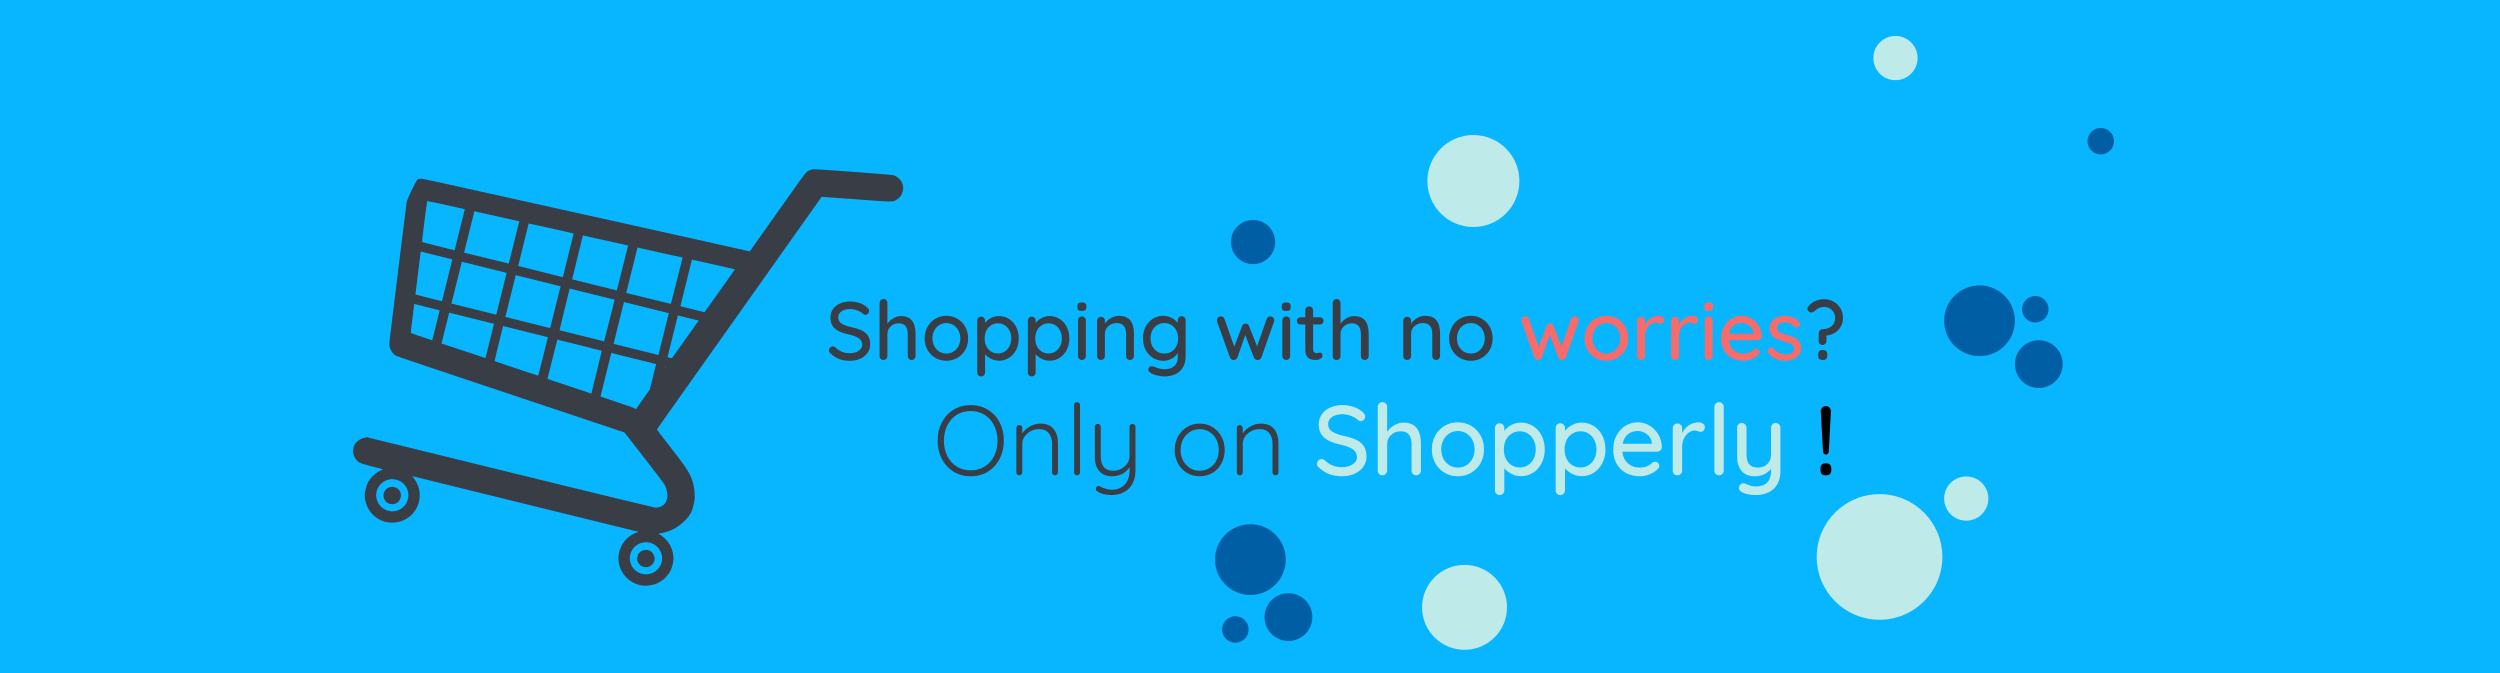 <svg width="1214" height="327" viewBox="0 0 1214 327" fill="none" xmlns="http://www.w3.org/2000/svg">
<path d="M0 0H1214V327H0V0Z" fill="#08B5FF"/>
<path d="M843.944 247.904C822.344 236.432 776.552 232.784 762.104 232.352C757.496 232.208 752.84 232.16 748.232 232.16C717.512 232.16 689.144 235.328 689.192 241.424C689.192 242.72 691.736 244.208 695.528 244.496C694.616 244.064 694.04 243.68 694.04 243.248C694.232 239.12 718.04 234.416 752.696 234.416C756.584 234.416 760.616 234.464 764.792 234.608C789.416 235.376 825.656 240.128 843.944 247.904Z" fill="#BEEBE9"/>
<g clip-path="url(#clip0)">
<path d="M414.332 83.445C404.242 82.7 395.535 82.13 394.973 82.197C394.434 82.25 393.586 82.489 393.1 82.706C391.408 83.467 391.54 83.312 384.507 93.244C382.919 95.474 377.676 102.889 372.848 109.695L364.073 122.1L362.71 121.762C361.967 121.577 350.219 118.957 336.618 115.934C323.034 112.914 298.927 107.561 283.066 104.032C202.382 86.1 205.288 86.728 204.289 86.817C203.047 86.902 202.326 87.154 201.196 87.849C200.061 88.56 198.936 89.912 198.505 91.117C198.303 91.704 197.592 96.833 196.525 105.586C195.611 113.045 193.76 127.977 192.427 138.783C188.651 169.322 188.917 166.895 189.162 168.25C189.372 169.445 190.353 171.245 191.234 172.008C192.315 172.951 189.443 171.957 232.287 186.278C240.733 189.108 254.505 193.712 262.902 196.511C271.295 199.328 283.802 203.504 290.703 205.819L303.228 210.001L312.633 222.049C317.787 228.673 322.344 234.68 322.73 235.395C323.573 236.917 324.197 239.472 324.085 241.056C323.891 244.026 322.153 246.032 319.435 246.387L318.29 246.534L301.534 242.52C292.316 240.304 260.839 232.632 231.574 225.434L178.369 212.363L177.242 212.514C175.668 212.723 173.809 213.779 172.803 215.029C172.146 215.859 171.979 216.23 171.68 217.431C171.483 218.301 171.378 219.174 171.455 219.7C171.585 220.838 172.269 222.395 173.04 223.299C174.307 224.777 174.528 224.869 180.536 226.475L186.052 227.939L184.912 228.443C182.509 229.496 180.099 231.709 178.724 234.142C178.314 234.884 177.993 235.798 177.598 237.462C177.102 239.458 177.05 239.97 177.155 241.289C177.612 246.933 181.206 251.52 186.533 253.219C191.377 254.741 196.998 253.213 200.395 249.446C203.51 245.983 204.598 241.078 203.263 236.622C202.849 235.263 201.758 233.229 200.747 231.928L200.18 231.188L215.237 234.929C223.522 236.97 248.253 243.059 270.207 248.459L310.115 258.264L309.191 258.578C304.764 260.14 301.385 264.062 300.54 268.67C299.446 274.585 302.512 280.541 308.004 283.161C310.726 284.456 313.322 284.745 316.557 284.049C318.356 283.69 318.881 283.465 320.537 282.47C322.083 281.542 322.653 281.065 323.685 279.859C325.379 277.88 325.996 276.684 326.588 274.3C327.163 271.987 327.191 270.588 326.701 268.328C326.277 266.405 325.451 264.587 324.321 263.087C323.368 261.857 321.375 260.049 320.463 259.635C319.618 259.257 319.662 259.08 320.67 258.955C321.987 258.795 324.21 258.167 325.8 257.512C329.803 255.844 334.309 251.771 335.758 248.513C336.418 246.989 337.208 243.811 337.329 242.191C337.445 240.289 337.232 237.518 336.821 235.691C335.658 230.621 334.11 228.08 325.485 217.05C321.891 212.464 318.974 208.627 318.996 208.538C319.018 208.45 321.126 205.412 323.692 201.813C326.263 198.196 329.363 193.81 330.607 192.057C331.85 190.304 335.232 185.538 338.125 181.458C341.018 177.377 344.426 172.581 345.701 170.779C348.571 166.712 354.868 157.853 364.451 144.317C365.544 142.789 368.79 138.196 371.682 134.115C377.296 126.192 378.041 125.159 386.146 113.712C391.411 106.284 394.767 101.55 397.492 97.69C398.303 96.541 398.987 95.605 399.013 95.574C399.057 95.548 406.566 96.101 415.715 96.781C434.137 98.172 433.536 98.173 435.483 96.913C437.117 95.857 437.898 94.757 438.35 92.938C438.771 91.243 438.636 89.897 437.912 88.499C437.051 86.823 435.298 85.412 433.59 85.025C433.095 84.902 424.423 84.191 414.332 83.445ZM356.062 131.958C348.257 143.03 342.675 150.904 342.392 151.209L342.052 151.593L336.231 150.147L330.392 148.696L333.201 137.395L336.009 126.094L343.223 127.68C347.195 128.555 351.888 129.627 353.662 130.05L356.873 130.81L356.062 131.958ZM328.645 136.3L325.792 147.552L314.95 144.914L304.095 142.254L306.838 131.218L309.58 120.182L311.672 120.683C312.809 120.947 317.241 121.936 321.496 122.881C325.756 123.808 329.75 124.67 330.369 124.824L331.475 125.061L328.645 136.3ZM302.282 130.124L299.517 141.023L288.688 138.332L277.842 135.636L280.435 124.976L283.041 114.337L283.789 114.504C284.218 114.592 288.048 115.431 292.303 116.376C296.563 117.304 301.176 118.319 302.538 118.657L305.024 119.238L302.282 130.124ZM275.941 124.009L273.308 134.603L262.488 131.877L251.655 129.129L254.16 118.821C255.547 113.166 256.701 108.522 256.719 108.527C256.856 108.505 272.279 111.906 275.256 112.627L278.574 113.414L275.941 124.009ZM249.6 117.744L247.055 127.986L236.217 125.33L225.358 122.688L227.859 112.623L230.36 102.558L232.807 103.147C234.138 103.459 238.765 104.496 243.077 105.437C247.39 106.377 251.198 107.23 251.53 107.331L252.145 107.503L249.6 117.744ZM223.237 111.568L220.758 121.544L212.902 119.592C207.77 118.317 205.01 117.556 204.966 117.432C204.859 117.106 207.307 97.729 207.462 97.636C207.572 97.57 218.382 99.881 223.814 101.156L225.716 101.591L223.237 111.568ZM217.138 136.112L214.614 146.265L208.156 144.66C204.6 143.776 201.707 143.02 201.716 142.984C201.746 142.861 204.159 123.4 204.233 122.725L204.285 122.138L211.982 124.05L219.661 125.959L217.138 136.112ZM243.501 142.663L240.978 152.817L230.096 150.112L219.215 147.408L221.738 137.255L224.261 127.102L235.143 129.806L246.024 132.51L243.501 142.663ZM269.688 149.171L267.165 159.324L256.283 156.62L245.401 153.916L247.925 143.763L250.448 133.61L261.329 136.314L272.211 139.018L269.688 149.171ZM295.941 155.639L293.373 165.743L282.545 163.052L271.699 160.357L274.16 150.226L276.634 140.117L287.551 142.83L298.486 145.547L295.941 155.639ZM322.238 162.23L319.715 172.383L308.833 169.679L297.952 166.975L300.475 156.822L302.998 146.669L313.88 149.373L324.761 152.077L322.238 162.23ZM338.574 156.672C337.67 157.966 327.549 172.23 326.522 173.644C326.31 173.966 326.138 173.979 325.2 173.746L324.139 173.483L326.662 163.329L329.185 153.176L334.228 154.429L339.27 155.683L338.574 156.672ZM211.705 157.972L209.893 165.265L204.743 163.535C201.898 162.584 199.531 161.752 199.496 161.668C199.443 161.58 199.786 158.61 200.235 155.065C200.684 151.521 201.067 148.392 201.084 148.096L201.096 147.593L207.307 149.136L213.517 150.679L211.705 157.972ZM237.819 165.53L235.756 173.829L235.243 173.702C234.978 173.636 230.359 172.113 225.001 170.313C219.644 168.513 215.06 166.999 214.83 166.941L214.388 166.832L216.253 159.327L218.118 151.823L228.999 154.527L239.881 157.231L237.819 165.53ZM263.742 173.097C262.465 178.235 261.363 182.442 261.293 182.425C260.881 182.341 240.464 175.524 240.304 175.409C240.141 175.312 240.548 173.445 242.198 166.806L244.304 158.33L255.186 161.034L266.068 163.739L263.742 173.097ZM289.701 180.748L287.156 191.139L286.121 190.77C285.55 190.572 280.989 189.044 275.972 187.385C270.955 185.726 266.641 184.26 266.349 184.15L265.841 183.93L268.232 174.457C269.567 169.239 270.651 164.952 270.659 164.917C270.664 164.899 275.53 166.109 281.453 167.599L292.233 170.334L289.701 180.748ZM317.082 182.978L315.551 189.14L312.402 193.57C310.687 196.012 309.157 198.163 309.029 198.375C308.866 198.653 308.738 198.715 308.548 198.574C307.852 198.045 306.631 197.591 300.261 195.483C296.496 194.229 292.992 193.058 292.509 192.882L291.598 192.543L294.226 181.966L296.855 171.389L307.736 174.094L318.618 176.798L317.082 182.978ZM323.365 178.108C323.343 178.197 323.21 178.351 323.087 178.471C322.893 178.647 322.862 178.621 322.945 178.285C322.998 178.074 323.13 177.919 323.218 177.941C323.325 177.967 323.382 178.038 323.365 178.108ZM195.419 234.392C197.12 235.789 198.256 238.021 198.326 240.157C198.392 241.936 197.666 244.174 196.572 245.477C195.553 246.705 193.566 247.898 192.068 248.182C186.91 249.131 182.313 245.027 182.696 239.779C182.933 236.482 185.518 233.562 188.833 232.849C191.016 232.379 193.732 233.016 195.419 234.392ZM318.736 265.149C319.981 266.19 321.129 268.144 321.397 269.635C322.671 276.907 314.377 281.708 308.603 277.048C306.048 275.007 305.116 271.12 306.411 268.104C308.519 263.248 314.715 261.75 318.736 265.149Z" fill="#393E46"/>
<path d="M189.658 236.485C188.469 236.733 187.869 237.109 187.128 238.049C184.913 240.836 187.026 244.961 190.589 244.834C192.583 244.748 194.062 243.56 194.531 241.67C195.124 239.362 193.988 237.355 191.692 236.615C190.838 236.347 190.471 236.312 189.658 236.485Z" fill="#393E46"/>
<path d="M313.27 267.034C312.192 267.141 311.339 267.548 310.585 268.317C309.989 268.9 309.835 269.218 309.576 270.26C309.251 271.641 309.328 272.316 310.028 273.428C310.676 274.451 311.42 275.011 312.645 275.297C313.954 275.622 315.019 275.418 316.163 274.596C319.585 272.166 317.47 266.616 313.27 267.034Z" fill="#393E46"/>
</g>
<path d="M990.475 178.959C997.118 134.709 1011.96 130.852 1023.37 108.516C1033.76 88.2 1042.14 54.963 1012.82 31.201C967.271 -5.738 911.412 32.06 911.412 32.06C911.412 32.06 822.896 82.745 807.427 85.322C791.958 87.899 754.145 113.671 706.88 82.745C659.614 51.819 619.223 54.396 606.332 77.59C593.442 100.785 622.66 167.792 629.535 181.536C636.41 195.281 626.098 238.234 614.926 255.416C603.754 272.597 568.52 325.858 644.145 324.14C719.77 322.422 946.646 324.999 946.646 324.999C946.646 324.999 1028.09 323.479 1013.68 244.248C1001.65 178.1 987.896 196.14 990.475 178.959Z" fill="#08B5FF"/>
<path d="M961.256 172.946C951.763 172.946 944.068 165.254 944.068 155.765C944.068 146.276 951.763 138.584 961.256 138.584C970.748 138.584 978.443 146.276 978.443 155.765C978.443 165.254 970.748 172.946 961.256 172.946Z" fill="#005FA4"/>
<path d="M990.045 188.409C983.637 188.409 978.443 183.217 978.443 176.812C978.443 170.407 983.637 165.215 990.045 165.215C996.452 165.215 1001.65 170.407 1001.65 176.812C1001.65 183.217 996.452 188.409 990.045 188.409Z" fill="#005FA4"/>
<path d="M988.326 156.625C984.766 156.625 981.881 153.74 981.881 150.182C981.881 146.623 984.766 143.739 988.326 143.739C991.886 143.739 994.771 146.623 994.771 150.182C994.771 153.74 991.886 156.625 988.326 156.625Z" fill="#005FA4"/>
<path d="M607.191 288.92C597.699 288.92 590.004 281.227 590.004 271.738C590.004 262.249 597.699 254.557 607.191 254.557C616.684 254.557 624.379 262.249 624.379 271.738C624.379 281.227 616.684 288.92 607.191 288.92Z" fill="#005FA4"/>
<path d="M1020.12 75.014C1016.56 75.014 1013.68 72.129 1013.68 68.571C1013.68 65.013 1016.56 62.128 1020.12 62.128C1023.68 62.128 1026.57 65.013 1026.57 68.571C1026.57 72.129 1023.68 75.014 1020.12 75.014Z" fill="#005FA4"/>
<path d="M912.7 300.946C895.851 300.946 882.193 287.293 882.193 270.45C882.193 253.607 895.851 239.953 912.7 239.953C929.55 239.953 943.208 253.607 943.208 270.45C943.208 287.293 929.55 300.946 912.7 300.946Z" fill="#BEEBE9"/>
<path d="M711.176 315.55C699.785 315.55 690.551 306.319 690.551 294.933C690.551 283.546 699.785 274.315 711.176 274.315C722.567 274.315 731.801 283.546 731.801 294.933C731.801 306.319 722.567 315.55 711.176 315.55Z" fill="#BEEBE9"/>
<path d="M715.473 110.235C703.133 110.235 693.129 100.235 693.129 87.9C693.129 75.564 703.133 65.564 715.473 65.564C727.813 65.564 737.817 75.564 737.817 87.9C737.817 100.235 727.813 110.235 715.473 110.235Z" fill="#BEEBE9"/>
<path d="M920.435 38.934C914.502 38.934 909.693 34.126 909.693 28.195C909.693 22.265 914.502 17.457 920.435 17.457C926.368 17.457 931.177 22.265 931.177 28.195C931.177 34.126 926.368 38.934 920.435 38.934Z" fill="#BEEBE9"/>
<path d="M954.81 252.839C948.877 252.839 944.068 248.031 944.068 242.101C944.068 236.17 948.877 231.362 954.81 231.362C960.743 231.362 965.552 236.17 965.552 242.101C965.552 248.031 960.743 252.839 954.81 252.839Z" fill="#BEEBE9"/>
<path d="M608.48 128.275C602.548 128.275 597.738 123.468 597.738 117.537C597.738 111.607 602.548 106.799 608.48 106.799C614.413 106.799 619.223 111.607 619.223 117.537C619.223 123.468 614.413 128.275 608.48 128.275Z" fill="#005FA4"/>
<path d="M625.668 311.255C619.261 311.255 614.066 306.063 614.066 299.658C614.066 293.253 619.261 288.061 625.668 288.061C632.075 288.061 637.27 293.253 637.27 299.658C637.27 306.063 632.075 311.255 625.668 311.255Z" fill="#005FA4"/>
<path d="M599.887 312.114C596.327 312.114 593.441 309.229 593.441 305.671C593.441 302.113 596.327 299.228 599.887 299.228C603.446 299.228 606.332 302.113 606.332 305.671C606.332 309.229 603.446 312.114 599.887 312.114Z" fill="#005FA4"/>
<g filter="url(#filter0_d)">
<path d="M412.8 174.4C410.853 174.4 409.133 174.133 407.64 173.6C406.147 173.04 404.72 172.147 403.36 170.92C402.8 170.44 402.52 169.893 402.52 169.28C402.52 168.8 402.707 168.373 403.08 168C403.453 167.6 403.893 167.4 404.4 167.4C404.853 167.4 405.24 167.547 405.56 167.84C406.627 168.827 407.72 169.56 408.84 170.04C409.987 170.493 411.28 170.72 412.72 170.72C414.4 170.72 415.813 170.333 416.96 169.56C418.133 168.787 418.72 167.813 418.72 166.64C418.693 165.253 418.107 164.187 416.96 163.44C415.84 162.667 414.12 162.027 411.8 161.52C409.053 160.96 406.933 160.04 405.44 158.76C403.973 157.48 403.24 155.707 403.24 153.44C403.24 151.867 403.653 150.493 404.48 149.32C405.307 148.12 406.453 147.2 407.92 146.56C409.387 145.92 411.04 145.6 412.88 145.6C414.533 145.6 416.093 145.867 417.56 146.4C419.027 146.933 420.213 147.64 421.12 148.52C421.733 149.053 422.04 149.627 422.04 150.24C422.04 150.72 421.853 151.147 421.48 151.52C421.133 151.893 420.707 152.08 420.2 152.08C419.827 152.08 419.52 151.973 419.28 151.76C418.587 151.067 417.627 150.48 416.4 150C415.173 149.52 414 149.28 412.88 149.28C411.093 149.28 409.667 149.653 408.6 150.4C407.56 151.12 407.04 152.08 407.04 153.28C407.04 154.587 407.56 155.587 408.6 156.28C409.667 156.973 411.24 157.56 413.32 158.04C415.4 158.493 417.093 159.027 418.4 159.64C419.733 160.253 420.76 161.107 421.48 162.2C422.2 163.293 422.56 164.72 422.56 166.48C422.56 168.027 422.12 169.4 421.24 170.6C420.387 171.8 419.213 172.733 417.72 173.4C416.227 174.067 414.587 174.4 412.8 174.4ZM437.561 152.68C442.255 152.68 444.601 155.587 444.601 161.4V172.08C444.601 172.613 444.415 173.067 444.041 173.44C443.695 173.813 443.241 174 442.681 174C442.148 174 441.695 173.813 441.321 173.44C440.975 173.067 440.801 172.613 440.801 172.08V161.4C440.801 157.933 439.335 156.2 436.401 156.2C434.828 156.2 433.521 156.707 432.481 157.72C431.441 158.707 430.921 159.933 430.921 161.4V172.08C430.921 172.613 430.735 173.067 430.361 173.44C430.015 173.813 429.561 174 429.001 174C428.441 174 427.988 173.827 427.641 173.48C427.295 173.107 427.121 172.64 427.121 172.08V146.32C427.121 145.787 427.295 145.333 427.641 144.96C428.015 144.587 428.468 144.4 429.001 144.4C429.561 144.4 430.015 144.587 430.361 144.96C430.735 145.333 430.921 145.787 430.921 146.32V156.44C431.588 155.4 432.521 154.52 433.721 153.8C434.921 153.053 436.201 152.68 437.561 152.68ZM470.125 163.52C470.125 165.6 469.659 167.467 468.725 169.12C467.792 170.773 466.512 172.067 464.885 173C463.285 173.933 461.512 174.4 459.565 174.4C457.619 174.4 455.832 173.933 454.205 173C452.605 172.067 451.339 170.773 450.405 169.12C449.472 167.467 449.005 165.6 449.005 163.52C449.005 161.44 449.472 159.56 450.405 157.88C451.339 156.2 452.605 154.893 454.205 153.96C455.832 153.027 457.619 152.56 459.565 152.56C461.512 152.56 463.285 153.027 464.885 153.96C466.512 154.893 467.792 156.2 468.725 157.88C469.659 159.56 470.125 161.44 470.125 163.52ZM466.325 163.52C466.325 162.08 466.019 160.8 465.405 159.68C464.819 158.533 464.005 157.653 462.965 157.04C461.952 156.4 460.819 156.08 459.565 156.08C458.312 156.08 457.165 156.4 456.125 157.04C455.112 157.653 454.299 158.533 453.685 159.68C453.099 160.8 452.805 162.08 452.805 163.52C452.805 164.933 453.099 166.2 453.685 167.32C454.299 168.44 455.112 169.32 456.125 169.96C457.165 170.573 458.312 170.88 459.565 170.88C460.819 170.88 461.952 170.573 462.965 169.96C464.005 169.32 464.819 168.44 465.405 167.32C466.019 166.2 466.325 164.933 466.325 163.52ZM485.063 152.68C486.876 152.68 488.516 153.147 489.983 154.08C491.45 154.987 492.596 156.267 493.423 157.92C494.276 159.573 494.703 161.44 494.703 163.52C494.703 165.6 494.276 167.467 493.423 169.12C492.596 170.747 491.45 172.027 489.983 172.96C488.516 173.893 486.903 174.36 485.143 174.36C483.756 174.36 482.463 174.053 481.263 173.44C480.063 172.827 479.09 172.08 478.343 171.2V180.08C478.343 180.613 478.156 181.067 477.783 181.44C477.436 181.813 476.983 182 476.423 182C475.89 182 475.436 181.813 475.063 181.44C474.716 181.093 474.543 180.64 474.543 180.08V154.92C474.543 154.36 474.716 153.893 475.063 153.52C475.41 153.147 475.863 152.96 476.423 152.96C476.983 152.96 477.436 153.147 477.783 153.52C478.156 153.893 478.343 154.36 478.343 154.92V156.08C478.983 155.147 479.916 154.347 481.143 153.68C482.37 153.013 483.676 152.68 485.063 152.68ZM484.623 170.84C485.85 170.84 486.956 170.52 487.943 169.88C488.93 169.24 489.69 168.373 490.223 167.28C490.783 166.16 491.063 164.907 491.063 163.52C491.063 162.133 490.783 160.893 490.223 159.8C489.69 158.68 488.93 157.8 487.943 157.16C486.956 156.52 485.85 156.2 484.623 156.2C483.37 156.2 482.25 156.52 481.263 157.16C480.276 157.773 479.503 158.64 478.943 159.76C478.41 160.88 478.143 162.133 478.143 163.52C478.143 164.907 478.41 166.16 478.943 167.28C479.503 168.4 480.276 169.28 481.263 169.92C482.25 170.533 483.37 170.84 484.623 170.84ZM509.633 152.68C511.447 152.68 513.087 153.147 514.553 154.08C516.02 154.987 517.167 156.267 517.993 157.92C518.847 159.573 519.273 161.44 519.273 163.52C519.273 165.6 518.847 167.467 517.993 169.12C517.167 170.747 516.02 172.027 514.553 172.96C513.087 173.893 511.473 174.36 509.713 174.36C508.327 174.36 507.033 174.053 505.833 173.44C504.633 172.827 503.66 172.08 502.913 171.2V180.08C502.913 180.613 502.727 181.067 502.353 181.44C502.007 181.813 501.553 182 500.993 182C500.46 182 500.007 181.813 499.633 181.44C499.287 181.093 499.113 180.64 499.113 180.08V154.92C499.113 154.36 499.287 153.893 499.633 153.52C499.98 153.147 500.433 152.96 500.993 152.96C501.553 152.96 502.007 153.147 502.353 153.52C502.727 153.893 502.913 154.36 502.913 154.92V156.08C503.553 155.147 504.487 154.347 505.713 153.68C506.94 153.013 508.247 152.68 509.633 152.68ZM509.193 170.84C510.42 170.84 511.527 170.52 512.513 169.88C513.5 169.24 514.26 168.373 514.793 167.28C515.353 166.16 515.633 164.907 515.633 163.52C515.633 162.133 515.353 160.893 514.793 159.8C514.26 158.68 513.5 157.8 512.513 157.16C511.527 156.52 510.42 156.2 509.193 156.2C507.94 156.2 506.82 156.52 505.833 157.16C504.847 157.773 504.073 158.64 503.513 159.76C502.98 160.88 502.713 162.133 502.713 163.52C502.713 164.907 502.98 166.16 503.513 167.28C504.073 168.4 504.847 169.28 505.833 169.92C506.82 170.533 507.94 170.84 509.193 170.84ZM527.284 172.08C527.284 172.613 527.097 173.067 526.724 173.44C526.377 173.813 525.924 174 525.364 174C524.83 174 524.377 173.813 524.004 173.44C523.657 173.067 523.484 172.613 523.484 172.08V154.76C523.484 154.227 523.657 153.773 524.004 153.4C524.377 153.027 524.83 152.84 525.364 152.84C525.924 152.84 526.377 153.027 526.724 153.4C527.097 153.773 527.284 154.227 527.284 154.76V172.08ZM525.364 150.2C524.59 150.2 524.03 150.067 523.684 149.8C523.364 149.507 523.204 149.053 523.204 148.44V147.8C523.204 147.16 523.377 146.707 523.724 146.44C524.097 146.173 524.657 146.04 525.404 146.04C526.15 146.04 526.684 146.187 527.004 146.48C527.35 146.747 527.524 147.187 527.524 147.8V148.44C527.524 149.08 527.35 149.533 527.004 149.8C526.657 150.067 526.11 150.2 525.364 150.2ZM543.426 152.56C548.226 152.56 550.626 155.44 550.626 161.2V172.08C550.626 172.613 550.44 173.067 550.066 173.44C549.72 173.813 549.266 174 548.706 174C548.173 174 547.72 173.813 547.346 173.44C547 173.067 546.826 172.613 546.826 172.08V161.24C546.826 159.667 546.466 158.413 545.746 157.48C545.026 156.547 543.853 156.08 542.226 156.08C541.16 156.08 540.186 156.32 539.306 156.8C538.453 157.253 537.773 157.88 537.266 158.68C536.786 159.453 536.546 160.307 536.546 161.24V172.08C536.546 172.613 536.36 173.067 535.986 173.44C535.64 173.813 535.186 174 534.626 174C534.066 174 533.613 173.827 533.266 173.48C532.92 173.107 532.746 172.64 532.746 172.08V154.96C532.746 154.427 532.92 153.973 533.266 153.6C533.64 153.227 534.093 153.04 534.626 153.04C535.186 153.04 535.64 153.227 535.986 153.6C536.36 153.973 536.546 154.427 536.546 154.96V156.36C537.24 155.293 538.2 154.4 539.426 153.68C540.68 152.933 542.013 152.56 543.426 152.56ZM573.821 152.76C574.381 152.76 574.834 152.947 575.181 153.32C575.554 153.667 575.741 154.133 575.741 154.72V172.32C575.741 174.48 575.274 176.28 574.341 177.72C573.434 179.187 572.194 180.267 570.621 180.96C569.048 181.653 567.274 182 565.301 182C564.234 182 562.981 181.813 561.541 181.44C560.128 181.067 559.221 180.68 558.821 180.28C557.994 179.853 557.581 179.32 557.581 178.68C557.581 178.52 557.634 178.307 557.741 178.04C558.034 177.373 558.528 177.04 559.221 177.04C559.568 177.04 559.941 177.12 560.341 177.28C562.474 178.107 564.141 178.52 565.341 178.52C567.474 178.52 569.101 178 570.221 176.96C571.368 175.947 571.941 174.547 571.941 172.76V170.6C571.381 171.64 570.434 172.533 569.101 173.28C567.794 174.027 566.408 174.4 564.941 174.4C563.101 174.4 561.421 173.933 559.901 173C558.381 172.067 557.181 170.773 556.301 169.12C555.448 167.44 555.021 165.56 555.021 163.48C555.021 161.4 555.448 159.533 556.301 157.88C557.181 156.2 558.368 154.893 559.861 153.96C561.381 153.027 563.048 152.56 564.861 152.56C566.328 152.56 567.688 152.893 568.941 153.56C570.221 154.227 571.221 155.04 571.941 156V154.72C571.941 154.16 572.114 153.693 572.461 153.32C572.808 152.947 573.261 152.76 573.821 152.76ZM565.381 170.88C566.688 170.88 567.848 170.573 568.861 169.96C569.874 169.32 570.661 168.44 571.221 167.32C571.808 166.173 572.101 164.893 572.101 163.48C572.101 162.067 571.808 160.8 571.221 159.68C570.661 158.56 569.874 157.68 568.861 157.04C567.848 156.4 566.688 156.08 565.381 156.08C564.101 156.08 562.954 156.4 561.941 157.04C560.928 157.68 560.128 158.573 559.541 159.72C558.981 160.84 558.701 162.093 558.701 163.48C558.701 164.867 558.981 166.133 559.541 167.28C560.128 168.4 560.928 169.28 561.941 169.92C562.954 170.56 564.101 170.88 565.381 170.88ZM616.953 152.84C617.459 152.84 617.886 153.027 618.233 153.4C618.606 153.747 618.793 154.2 618.793 154.76C618.793 154.947 618.739 155.2 618.633 155.52L612.513 172.8C612.353 173.227 612.086 173.547 611.713 173.76C611.339 173.973 610.939 174.053 610.513 174C609.793 173.947 609.246 173.547 608.873 172.8L604.713 161.92L600.873 172.8C600.713 173.173 600.486 173.467 600.193 173.68C599.899 173.867 599.579 173.973 599.233 174C598.833 174.053 598.433 173.973 598.033 173.76C597.659 173.52 597.406 173.2 597.273 172.8L591.073 155.52C590.993 155.28 590.953 155.027 590.953 154.76C590.953 154.227 591.126 153.773 591.473 153.4C591.819 153.027 592.273 152.84 592.833 152.84C593.739 152.84 594.326 153.24 594.593 154.04L599.353 167.52L603.153 157.56C603.473 156.76 604.059 156.36 604.913 156.36C605.713 156.36 606.259 156.76 606.553 157.56L610.433 167.36L615.113 154.04C615.406 153.24 616.019 152.84 616.953 152.84ZM626.503 172.08C626.503 172.613 626.316 173.067 625.942 173.44C625.596 173.813 625.143 174 624.583 174C624.049 174 623.596 173.813 623.223 173.44C622.876 173.067 622.702 172.613 622.702 172.08V154.76C622.702 154.227 622.876 153.773 623.223 153.4C623.596 153.027 624.049 152.84 624.583 152.84C625.143 152.84 625.596 153.027 625.942 153.4C626.316 153.773 626.503 154.227 626.503 154.76V172.08ZM624.583 150.2C623.809 150.2 623.249 150.067 622.903 149.8C622.583 149.507 622.423 149.053 622.423 148.44V147.8C622.423 147.16 622.596 146.707 622.943 146.44C623.316 146.173 623.876 146.04 624.623 146.04C625.369 146.04 625.903 146.187 626.223 146.48C626.569 146.747 626.743 147.187 626.743 147.8V148.44C626.743 149.08 626.569 149.533 626.223 149.8C625.876 150.067 625.329 150.2 624.583 150.2ZM637.645 156.76V168.68C637.645 170.013 638.245 170.68 639.445 170.68C639.632 170.68 639.885 170.64 640.205 170.56C640.525 170.453 640.778 170.4 640.965 170.4C641.312 170.4 641.605 170.547 641.845 170.84C642.085 171.133 642.205 171.507 642.205 171.96C642.205 172.52 641.885 173 641.245 173.4C640.605 173.8 639.885 174 639.085 174C638.205 174 637.392 173.907 636.645 173.72C635.925 173.533 635.272 173.067 634.685 172.32C634.125 171.547 633.845 170.387 633.845 168.84V156.76H631.525C631.018 156.76 630.592 156.6 630.245 156.28C629.925 155.933 629.765 155.507 629.765 155C629.765 154.493 629.925 154.08 630.245 153.76C630.592 153.44 631.018 153.28 631.525 153.28H633.845V149.92C633.845 149.387 634.018 148.933 634.365 148.56C634.738 148.187 635.205 148 635.765 148C636.298 148 636.738 148.187 637.085 148.56C637.458 148.933 637.645 149.387 637.645 149.92V153.28H640.965C641.472 153.28 641.885 153.453 642.205 153.8C642.552 154.12 642.725 154.533 642.725 155.04C642.725 155.547 642.552 155.96 642.205 156.28C641.885 156.6 641.472 156.76 640.965 156.76H637.645ZM657.6 152.68C662.294 152.68 664.64 155.587 664.64 161.4V172.08C664.64 172.613 664.454 173.067 664.08 173.44C663.734 173.813 663.28 174 662.72 174C662.187 174 661.734 173.813 661.36 173.44C661.014 173.067 660.84 172.613 660.84 172.08V161.4C660.84 157.933 659.374 156.2 656.44 156.2C654.867 156.2 653.56 156.707 652.52 157.72C651.48 158.707 650.96 159.933 650.96 161.4V172.08C650.96 172.613 650.774 173.067 650.4 173.44C650.054 173.813 649.6 174 649.04 174C648.48 174 648.027 173.827 647.68 173.48C647.334 173.107 647.16 172.64 647.16 172.08V146.32C647.16 145.787 647.334 145.333 647.68 144.96C648.054 144.587 648.507 144.4 649.04 144.4C649.6 144.4 650.054 144.587 650.4 144.96C650.774 145.333 650.96 145.787 650.96 146.32V156.44C651.627 155.4 652.56 154.52 653.76 153.8C654.96 153.053 656.24 152.68 657.6 152.68ZM692.098 152.56C696.898 152.56 699.298 155.44 699.298 161.2V172.08C699.298 172.613 699.111 173.067 698.738 173.44C698.391 173.813 697.938 174 697.378 174C696.845 174 696.391 173.813 696.018 173.44C695.671 173.067 695.498 172.613 695.498 172.08V161.24C695.498 159.667 695.138 158.413 694.418 157.48C693.698 156.547 692.525 156.08 690.898 156.08C689.831 156.08 688.858 156.32 687.978 156.8C687.125 157.253 686.445 157.88 685.938 158.68C685.458 159.453 685.218 160.307 685.218 161.24V172.08C685.218 172.613 685.031 173.067 684.658 173.44C684.311 173.813 683.858 174 683.298 174C682.738 174 682.285 173.827 681.938 173.48C681.591 173.107 681.418 172.64 681.418 172.08V154.96C681.418 154.427 681.591 153.973 681.938 153.6C682.311 153.227 682.765 153.04 683.298 153.04C683.858 153.04 684.311 153.227 684.658 153.6C685.031 153.973 685.218 154.427 685.218 154.96V156.36C685.911 155.293 686.871 154.4 688.098 153.68C689.351 152.933 690.685 152.56 692.098 152.56ZM724.813 163.52C724.813 165.6 724.346 167.467 723.413 169.12C722.479 170.773 721.199 172.067 719.573 173C717.973 173.933 716.199 174.4 714.253 174.4C712.306 174.4 710.519 173.933 708.893 173C707.293 172.067 706.026 170.773 705.093 169.12C704.159 167.467 703.693 165.6 703.693 163.52C703.693 161.44 704.159 159.56 705.093 157.88C706.026 156.2 707.293 154.893 708.893 153.96C710.519 153.027 712.306 152.56 714.253 152.56C716.199 152.56 717.973 153.027 719.573 153.96C721.199 154.893 722.479 156.2 723.413 157.88C724.346 159.56 724.813 161.44 724.813 163.52ZM721.013 163.52C721.013 162.08 720.706 160.8 720.093 159.68C719.506 158.533 718.693 157.653 717.653 157.04C716.639 156.4 715.506 156.08 714.253 156.08C712.999 156.08 711.853 156.4 710.813 157.04C709.799 157.653 708.986 158.533 708.373 159.68C707.786 160.8 707.493 162.08 707.493 163.52C707.493 164.933 707.786 166.2 708.373 167.32C708.986 168.44 709.799 169.32 710.813 169.96C711.853 170.573 712.999 170.88 714.253 170.88C715.506 170.88 716.639 170.573 717.653 169.96C718.693 169.32 719.506 168.44 720.093 167.32C720.706 166.2 721.013 164.933 721.013 163.52ZM883.156 161.04C883.156 160.48 883.33 160.013 883.676 159.64C884.05 159.267 884.503 159.08 885.036 159.08C886.823 159.027 888.276 158.533 889.396 157.6C890.543 156.64 891.116 155.28 891.116 153.52C891.116 152 890.596 150.747 889.556 149.76C888.516 148.747 887.236 148.24 885.716 148.24C884.863 148.24 884.036 148.427 883.236 148.8C882.463 149.147 881.783 149.627 881.196 150.24C880.663 150.72 880.13 150.96 879.596 150.96C879.223 150.96 878.876 150.84 878.556 150.6C877.97 150.173 877.676 149.68 877.676 149.12C877.676 148.64 877.876 148.2 878.276 147.8C879.183 146.76 880.276 145.947 881.556 145.36C882.863 144.773 884.25 144.48 885.716 144.48C887.423 144.48 888.97 144.867 890.356 145.64C891.77 146.413 892.89 147.493 893.716 148.88C894.543 150.24 894.956 151.787 894.956 153.52C894.956 155.12 894.596 156.547 893.876 157.8C893.183 159.027 892.223 160.027 890.996 160.8C889.77 161.547 888.383 162 886.836 162.16C886.81 162.16 886.796 162.173 886.796 162.2C886.823 162.2 886.863 162.187 886.916 162.16V164.8C886.916 165.333 886.73 165.787 886.356 166.16C886.01 166.533 885.57 166.72 885.036 166.72C884.476 166.72 884.01 166.533 883.636 166.16C883.29 165.787 883.13 165.333 883.156 164.8V161.04ZM884.916 174C884.276 174 883.783 173.827 883.436 173.48C883.09 173.107 882.916 172.6 882.916 171.96V171.2C882.916 170.56 883.09 170.067 883.436 169.72C883.783 169.347 884.276 169.16 884.916 169.16H885.316C885.956 169.16 886.45 169.347 886.796 169.72C887.143 170.067 887.316 170.56 887.316 171.2V171.96C887.316 172.6 887.143 173.107 886.796 173.48C886.45 173.827 885.956 174 885.316 174H884.916Z" fill="#393E46"/>
<path d="M764.804 152.84C765.311 152.84 765.738 153.027 766.084 153.4C766.458 153.747 766.644 154.2 766.644 154.76C766.644 154.947 766.591 155.2 766.484 155.52L760.364 172.8C760.204 173.227 759.938 173.547 759.564 173.76C759.191 173.973 758.791 174.053 758.364 174C757.644 173.947 757.098 173.547 756.724 172.8L752.564 161.92L748.724 172.8C748.564 173.173 748.338 173.467 748.044 173.68C747.751 173.867 747.431 173.973 747.084 174C746.684 174.053 746.284 173.973 745.884 173.76C745.511 173.52 745.258 173.2 745.124 172.8L738.924 155.52C738.844 155.28 738.804 155.027 738.804 154.76C738.804 154.227 738.978 153.773 739.324 153.4C739.671 153.027 740.124 152.84 740.684 152.84C741.591 152.84 742.178 153.24 742.444 154.04L747.204 167.52L751.004 157.56C751.324 156.76 751.911 156.36 752.764 156.36C753.564 156.36 754.111 156.76 754.404 157.56L758.284 167.36L762.964 154.04C763.258 153.24 763.871 152.84 764.804 152.84ZM790.594 163.52C790.594 165.6 790.127 167.467 789.194 169.12C788.261 170.773 786.981 172.067 785.354 173C783.754 173.933 781.981 174.4 780.034 174.4C778.087 174.4 776.301 173.933 774.674 173C773.074 172.067 771.807 170.773 770.874 169.12C769.941 167.467 769.474 165.6 769.474 163.52C769.474 161.44 769.941 159.56 770.874 157.88C771.807 156.2 773.074 154.893 774.674 153.96C776.301 153.027 778.087 152.56 780.034 152.56C781.981 152.56 783.754 153.027 785.354 153.96C786.981 154.893 788.261 156.2 789.194 157.88C790.127 159.56 790.594 161.44 790.594 163.52ZM786.794 163.52C786.794 162.08 786.487 160.8 785.874 159.68C785.287 158.533 784.474 157.653 783.434 157.04C782.421 156.4 781.287 156.08 780.034 156.08C778.781 156.08 777.634 156.4 776.594 157.04C775.581 157.653 774.767 158.533 774.154 159.68C773.567 160.8 773.274 162.08 773.274 163.52C773.274 164.933 773.567 166.2 774.154 167.32C774.767 168.44 775.581 169.32 776.594 169.96C777.634 170.573 778.781 170.88 780.034 170.88C781.287 170.88 782.421 170.573 783.434 169.96C784.474 169.32 785.287 168.44 785.874 167.32C786.487 166.2 786.794 164.933 786.794 163.52ZM805.452 152.56C806.145 152.56 806.745 152.747 807.252 153.12C807.759 153.467 808.012 153.907 808.012 154.44C808.012 155.08 807.839 155.573 807.492 155.92C807.172 156.24 806.772 156.4 806.292 156.4C806.052 156.4 805.692 156.32 805.212 156.16C804.652 155.973 804.212 155.88 803.892 155.88C803.065 155.88 802.252 156.173 801.452 156.76C800.679 157.32 800.039 158.107 799.532 159.12C799.052 160.107 798.812 161.213 798.812 162.44V172.08C798.812 172.613 798.625 173.067 798.252 173.44C797.905 173.813 797.452 174 796.892 174C796.332 174 795.879 173.827 795.532 173.48C795.185 173.107 795.012 172.64 795.012 172.08V154.96C795.012 154.427 795.185 153.973 795.532 153.6C795.905 153.227 796.359 153.04 796.892 153.04C797.452 153.04 797.905 153.227 798.252 153.6C798.625 153.973 798.812 154.427 798.812 154.96V157C799.399 155.693 800.279 154.64 801.452 153.84C802.625 153.013 803.959 152.587 805.452 152.56ZM821.975 152.56C822.669 152.56 823.269 152.747 823.775 153.12C824.282 153.467 824.535 153.907 824.535 154.44C824.535 155.08 824.362 155.573 824.015 155.92C823.695 156.24 823.295 156.4 822.815 156.4C822.575 156.4 822.215 156.32 821.735 156.16C821.175 155.973 820.735 155.88 820.415 155.88C819.589 155.88 818.775 156.173 817.975 156.76C817.202 157.32 816.562 158.107 816.055 159.12C815.575 160.107 815.335 161.213 815.335 162.44V172.08C815.335 172.613 815.149 173.067 814.775 173.44C814.429 173.813 813.975 174 813.415 174C812.855 174 812.402 173.827 812.055 173.48C811.709 173.107 811.535 172.64 811.535 172.08V154.96C811.535 154.427 811.709 153.973 812.055 153.6C812.429 153.227 812.882 153.04 813.415 153.04C813.975 153.04 814.429 153.227 814.775 153.6C815.149 153.973 815.335 154.427 815.335 154.96V157C815.922 155.693 816.802 154.64 817.975 153.84C819.149 153.013 820.482 152.587 821.975 152.56ZM831.659 172.08C831.659 172.613 831.472 173.067 831.099 173.44C830.752 173.813 830.299 174 829.739 174C829.205 174 828.752 173.813 828.379 173.44C828.032 173.067 827.859 172.613 827.859 172.08V154.76C827.859 154.227 828.032 153.773 828.379 153.4C828.752 153.027 829.205 152.84 829.739 152.84C830.299 152.84 830.752 153.027 831.099 153.4C831.472 153.773 831.659 154.227 831.659 154.76V172.08ZM829.739 150.2C828.965 150.2 828.405 150.067 828.059 149.8C827.739 149.507 827.579 149.053 827.579 148.44V147.8C827.579 147.16 827.752 146.707 828.099 146.44C828.472 146.173 829.032 146.04 829.779 146.04C830.525 146.04 831.059 146.187 831.379 146.48C831.725 146.747 831.899 147.187 831.899 147.8V148.44C831.899 149.08 831.725 149.533 831.379 149.8C831.032 150.067 830.485 150.2 829.739 150.2ZM855.521 162.72C855.495 163.2 855.295 163.613 854.921 163.96C854.548 164.28 854.108 164.44 853.601 164.44H839.521C839.708 166.387 840.441 167.947 841.721 169.12C843.028 170.293 844.615 170.88 846.481 170.88C847.761 170.88 848.801 170.693 849.601 170.32C850.401 169.947 851.108 169.467 851.721 168.88C852.121 168.64 852.508 168.52 852.881 168.52C853.335 168.52 853.708 168.68 854.001 169C854.321 169.32 854.481 169.693 854.481 170.12C854.481 170.68 854.215 171.187 853.681 171.64C852.908 172.413 851.881 173.067 850.601 173.6C849.321 174.133 848.015 174.4 846.681 174.4C844.521 174.4 842.615 173.947 840.961 173.04C839.335 172.133 838.068 170.867 837.161 169.24C836.281 167.613 835.841 165.773 835.841 163.72C835.841 161.48 836.295 159.52 837.201 157.84C838.135 156.133 839.348 154.827 840.841 153.92C842.361 153.013 843.988 152.56 845.721 152.56C847.428 152.56 849.028 153 850.521 153.88C852.015 154.76 853.215 155.973 854.121 157.52C855.028 159.067 855.495 160.8 855.521 162.72ZM845.721 156.08C844.228 156.08 842.935 156.507 841.841 157.36C840.748 158.187 840.028 159.48 839.681 161.24H851.481V160.92C851.348 159.507 850.708 158.347 849.561 157.44C848.441 156.533 847.161 156.08 845.721 156.08ZM858.734 170.72C858.494 170.347 858.374 169.987 858.374 169.64C858.374 169.107 858.654 168.653 859.214 168.28C859.48 168.093 859.787 168 860.134 168C860.614 168 861.054 168.2 861.454 168.6C862.254 169.507 863.107 170.187 864.014 170.64C864.947 171.093 866.054 171.32 867.334 171.32C868.347 171.293 869.24 171.067 870.014 170.64C870.787 170.187 871.174 169.467 871.174 168.48C871.174 167.573 870.774 166.88 869.974 166.4C869.2 165.92 868.054 165.48 866.534 165.08C865.04 164.68 863.8 164.267 862.814 163.84C861.827 163.387 860.987 162.747 860.294 161.92C859.627 161.067 859.294 159.96 859.294 158.6C859.294 157.4 859.627 156.347 860.294 155.44C860.987 154.533 861.894 153.827 863.014 153.32C864.16 152.813 865.4 152.56 866.734 152.56C868.014 152.56 869.28 152.8 870.534 153.28C871.814 153.76 872.854 154.493 873.654 155.48C873.974 155.853 874.134 156.24 874.134 156.64C874.134 157.067 873.92 157.48 873.494 157.88C873.227 158.12 872.894 158.24 872.494 158.24C872.014 158.24 871.627 158.08 871.334 157.76C870.774 157.12 870.08 156.627 869.254 156.28C868.454 155.933 867.56 155.76 866.574 155.76C865.56 155.76 864.694 155.973 863.974 156.4C863.28 156.8 862.934 157.493 862.934 158.48C862.96 159.413 863.36 160.107 864.134 160.56C864.934 161.013 866.147 161.453 867.774 161.88C869.187 162.253 870.36 162.653 871.294 163.08C872.227 163.507 873.014 164.147 873.654 165C874.294 165.827 874.614 166.92 874.614 168.28C874.614 169.533 874.254 170.627 873.534 171.56C872.814 172.467 871.867 173.173 870.694 173.68C869.547 174.16 868.32 174.4 867.014 174.4C865.334 174.4 863.774 174.107 862.334 173.52C860.92 172.933 859.72 172 858.734 170.72Z" fill="#F76B6B"/>
</g>
<g filter="url(#filter1_d)">
<path d="M487.464 213.2C487.464 216.496 486.776 219.456 485.4 222.08C484.024 224.704 482.12 226.768 479.688 228.272C477.256 229.744 474.488 230.48 471.384 230.48C468.28 230.48 465.512 229.744 463.08 228.272C460.648 226.768 458.744 224.704 457.368 222.08C455.992 219.456 455.304 216.496 455.304 213.2C455.304 209.872 455.992 206.896 457.368 204.272C458.744 201.648 460.648 199.6 463.08 198.128C465.512 196.656 468.28 195.92 471.384 195.92C474.488 195.92 477.256 196.656 479.688 198.128C482.12 199.6 484.024 201.648 485.4 204.272C486.776 206.896 487.464 209.872 487.464 213.2ZM484.392 213.2C484.392 210.416 483.832 207.936 482.712 205.76C481.624 203.552 480.088 201.84 478.104 200.624C476.152 199.408 473.912 198.8 471.384 198.8C468.856 198.8 466.6 199.408 464.616 200.624C462.664 201.84 461.128 203.552 460.008 205.76C458.92 207.936 458.376 210.416 458.376 213.2C458.376 215.984 458.92 218.48 460.008 220.688C461.128 222.864 462.664 224.56 464.616 225.776C466.6 226.992 468.856 227.6 471.384 227.6C473.912 227.6 476.152 226.992 478.104 225.776C480.088 224.56 481.624 222.864 482.712 220.688C483.832 218.48 484.392 215.984 484.392 213.2ZM505.11 204.896C508.086 204.896 510.262 205.776 511.638 207.536C513.046 209.264 513.75 211.568 513.75 214.448V228.56C513.75 228.976 513.606 229.328 513.318 229.616C513.03 229.872 512.694 230 512.31 230C511.894 230 511.542 229.872 511.254 229.616C510.998 229.328 510.87 228.976 510.87 228.56V214.592C510.87 212.512 510.342 210.832 509.286 209.552C508.262 208.24 506.662 207.584 504.486 207.584C503.11 207.584 501.798 207.904 500.55 208.544C499.334 209.184 498.342 210.048 497.574 211.136C496.806 212.192 496.422 213.344 496.422 214.592V228.56C496.422 228.976 496.278 229.328 495.99 229.616C495.734 229.872 495.398 230 494.982 230C494.566 230 494.214 229.872 493.926 229.616C493.67 229.328 493.542 228.976 493.542 228.56V207.056C493.542 206.64 493.67 206.304 493.926 206.048C494.214 205.76 494.566 205.616 494.982 205.616C495.398 205.616 495.734 205.76 495.99 206.048C496.278 206.304 496.422 206.64 496.422 207.056V209.696C497.286 208.32 498.518 207.184 500.118 206.288C501.75 205.36 503.414 204.896 505.11 204.896ZM524.46 228.56C524.46 228.976 524.316 229.328 524.028 229.616C523.772 229.872 523.436 230 523.02 230C522.604 230 522.252 229.872 521.964 229.616C521.708 229.328 521.58 228.976 521.58 228.56V195.92C521.58 195.504 521.708 195.168 521.964 194.912C522.252 194.624 522.604 194.48 523.02 194.48C523.436 194.48 523.772 194.624 524.028 194.912C524.316 195.168 524.46 195.504 524.46 195.92V228.56ZM549.939 205.04C550.355 205.04 550.691 205.184 550.947 205.472C551.235 205.728 551.379 206.064 551.379 206.48V227.648C551.379 230.176 550.883 232.336 549.891 234.128C548.899 235.92 547.523 237.28 545.763 238.208C544.003 239.136 542.019 239.6 539.811 239.6C538.467 239.6 537.203 239.456 536.019 239.168C534.867 238.88 533.907 238.496 533.139 238.016C532.467 237.6 532.131 237.136 532.131 236.624C532.131 236.56 532.163 236.4 532.227 236.144C532.323 235.824 532.483 235.584 532.707 235.424C532.931 235.264 533.171 235.184 533.427 235.184C533.619 235.184 533.811 235.232 534.003 235.328C536.051 236.448 538.003 237.008 539.859 237.008C542.515 237.008 544.611 236.176 546.147 234.512C547.715 232.848 548.499 230.576 548.499 227.696V226.016C547.699 227.36 546.547 228.448 545.043 229.28C543.539 230.08 541.907 230.48 540.147 230.48C537.363 230.48 535.251 229.648 533.811 227.984C532.371 226.32 531.651 224.064 531.651 221.216V206.48C531.651 206.064 531.779 205.728 532.035 205.472C532.323 205.184 532.675 205.04 533.091 205.04C533.507 205.04 533.843 205.184 534.099 205.472C534.387 205.728 534.531 206.064 534.531 206.48V220.784C534.531 223.088 535.027 224.832 536.019 226.016C537.043 227.2 538.627 227.792 540.771 227.792C542.083 227.792 543.331 227.472 544.515 226.832C545.731 226.16 546.691 225.296 547.395 224.24C548.131 223.152 548.499 222 548.499 220.784V206.48C548.499 206.064 548.627 205.728 548.883 205.472C549.171 205.184 549.523 205.04 549.939 205.04ZM594.714 217.712C594.714 220.112 594.186 222.288 593.13 224.24C592.074 226.192 590.618 227.728 588.762 228.848C586.906 229.936 584.842 230.48 582.57 230.48C580.298 230.48 578.234 229.936 576.378 228.848C574.522 227.728 573.066 226.192 572.01 224.24C570.954 222.288 570.426 220.112 570.426 217.712C570.426 215.312 570.954 213.136 572.01 211.184C573.066 209.232 574.522 207.696 576.378 206.576C578.234 205.456 580.298 204.896 582.57 204.896C584.842 204.896 586.906 205.456 588.762 206.576C590.618 207.696 592.074 209.232 593.13 211.184C594.186 213.136 594.714 215.312 594.714 217.712ZM591.834 217.712C591.834 215.792 591.434 214.064 590.634 212.528C589.834 210.992 588.714 209.792 587.274 208.928C585.866 208.032 584.298 207.584 582.57 207.584C580.842 207.584 579.274 208.032 577.866 208.928C576.458 209.792 575.338 210.992 574.506 212.528C573.706 214.064 573.306 215.792 573.306 217.712C573.306 219.6 573.706 221.312 574.506 222.848C575.338 224.384 576.458 225.6 577.866 226.496C579.274 227.36 580.842 227.792 582.57 227.792C584.298 227.792 585.866 227.36 587.274 226.496C588.714 225.632 589.834 224.432 590.634 222.896C591.434 221.36 591.834 219.632 591.834 217.712ZM612.173 204.896C615.149 204.896 617.325 205.776 618.701 207.536C620.109 209.264 620.812 211.568 620.812 214.448V228.56C620.812 228.976 620.669 229.328 620.381 229.616C620.093 229.872 619.757 230 619.373 230C618.957 230 618.605 229.872 618.317 229.616C618.061 229.328 617.933 228.976 617.933 228.56V214.592C617.933 212.512 617.405 210.832 616.349 209.552C615.325 208.24 613.725 207.584 611.549 207.584C610.173 207.584 608.861 207.904 607.613 208.544C606.397 209.184 605.405 210.048 604.637 211.136C603.869 212.192 603.485 213.344 603.485 214.592V228.56C603.485 228.976 603.341 229.328 603.053 229.616C602.797 229.872 602.461 230 602.045 230C601.629 230 601.277 229.872 600.989 229.616C600.733 229.328 600.605 228.976 600.605 228.56V207.056C600.605 206.64 600.733 206.304 600.989 206.048C601.277 205.76 601.629 205.616 602.045 205.616C602.461 205.616 602.797 205.76 603.053 206.048C603.341 206.304 603.485 206.64 603.485 207.056V209.696C604.349 208.32 605.581 207.184 607.181 206.288C608.813 205.36 610.477 204.896 612.173 204.896Z" fill="#393E46"/>
<path d="M886.679 219.92C885.783 219.92 885.303 219.408 885.239 218.384L884.183 199.28C884.119 198.448 884.311 197.76 884.759 197.216C885.239 196.672 885.863 196.4 886.631 196.4C887.431 196.4 888.055 196.672 888.503 197.216C888.951 197.76 889.143 198.448 889.079 199.28L888.071 218.384C888.039 218.896 887.895 219.28 887.639 219.536C887.415 219.792 887.095 219.92 886.679 219.92ZM886.391 230C885.623 230 885.031 229.792 884.615 229.376C884.231 228.928 884.039 228.32 884.039 227.552V226.64C884.039 225.872 884.231 225.28 884.615 224.864C885.031 224.416 885.623 224.192 886.391 224.192H886.919C887.687 224.192 888.263 224.416 888.647 224.864C889.063 225.28 889.271 225.872 889.271 226.64V227.552C889.271 228.32 889.063 228.928 888.647 229.376C888.263 229.792 887.687 230 886.919 230H886.391Z" fill="black"/>
<path d="M651.848 230.48C649.512 230.48 647.448 230.16 645.656 229.52C643.864 228.848 642.152 227.776 640.52 226.304C639.848 225.728 639.512 225.072 639.512 224.336C639.512 223.76 639.736 223.248 640.184 222.8C640.632 222.32 641.16 222.08 641.768 222.08C642.312 222.08 642.776 222.256 643.16 222.608C644.44 223.792 645.752 224.672 647.096 225.248C648.472 225.792 650.024 226.064 651.752 226.064C653.768 226.064 655.464 225.6 656.84 224.672C658.248 223.744 658.952 222.576 658.952 221.168C658.92 219.504 658.216 218.224 656.84 217.328C655.496 216.4 653.432 215.632 650.648 215.024C647.352 214.352 644.808 213.248 643.016 211.712C641.256 210.176 640.376 208.048 640.376 205.328C640.376 203.44 640.872 201.792 641.864 200.384C642.856 198.944 644.232 197.84 645.992 197.072C647.752 196.304 649.736 195.92 651.944 195.92C653.928 195.92 655.8 196.24 657.56 196.88C659.32 197.52 660.744 198.368 661.832 199.424C662.568 200.064 662.936 200.752 662.936 201.488C662.936 202.064 662.712 202.576 662.264 203.024C661.848 203.472 661.336 203.696 660.728 203.696C660.28 203.696 659.912 203.568 659.624 203.312C658.792 202.48 657.64 201.776 656.168 201.2C654.696 200.624 653.288 200.336 651.944 200.336C649.8 200.336 648.088 200.784 646.808 201.68C645.56 202.544 644.936 203.696 644.936 205.136C644.936 206.704 645.56 207.904 646.808 208.736C648.088 209.568 649.976 210.272 652.472 210.848C654.968 211.392 657 212.032 658.568 212.768C660.168 213.504 661.4 214.528 662.264 215.84C663.128 217.152 663.56 218.864 663.56 220.976C663.56 222.832 663.032 224.48 661.976 225.92C660.952 227.36 659.544 228.48 657.752 229.28C655.96 230.08 653.992 230.48 651.848 230.48ZM681.561 204.416C687.193 204.416 690.009 207.904 690.009 214.88V227.696C690.009 228.336 689.785 228.88 689.337 229.328C688.921 229.776 688.377 230 687.705 230C687.065 230 686.521 229.776 686.073 229.328C685.657 228.88 685.449 228.336 685.449 227.696V214.88C685.449 210.72 683.689 208.64 680.169 208.64C678.281 208.64 676.713 209.248 675.465 210.464C674.217 211.648 673.593 213.12 673.593 214.88V227.696C673.593 228.336 673.369 228.88 672.921 229.328C672.505 229.776 671.961 230 671.289 230C670.617 230 670.073 229.792 669.657 229.376C669.241 228.928 669.033 228.368 669.033 227.696V196.784C669.033 196.144 669.241 195.6 669.657 195.152C670.105 194.704 670.649 194.48 671.289 194.48C671.961 194.48 672.505 194.704 672.921 195.152C673.369 195.6 673.593 196.144 673.593 196.784V208.928C674.393 207.68 675.513 206.624 676.953 205.76C678.393 204.864 679.929 204.416 681.561 204.416ZM720.638 217.424C720.638 219.92 720.078 222.16 718.958 224.144C717.838 226.128 716.302 227.68 714.35 228.8C712.43 229.92 710.302 230.48 707.966 230.48C705.63 230.48 703.486 229.92 701.534 228.8C699.614 227.68 698.094 226.128 696.974 224.144C695.854 222.16 695.294 219.92 695.294 217.424C695.294 214.928 695.854 212.672 696.974 210.656C698.094 208.64 699.614 207.072 701.534 205.952C703.486 204.832 705.63 204.272 707.966 204.272C710.302 204.272 712.43 204.832 714.35 205.952C716.302 207.072 717.838 208.64 718.958 210.656C720.078 212.672 720.638 214.928 720.638 217.424ZM716.078 217.424C716.078 215.696 715.71 214.16 714.974 212.816C714.27 211.44 713.294 210.384 712.046 209.648C710.83 208.88 709.47 208.496 707.966 208.496C706.462 208.496 705.086 208.88 703.838 209.648C702.622 210.384 701.646 211.44 700.91 212.816C700.206 214.16 699.854 215.696 699.854 217.424C699.854 219.12 700.206 220.64 700.91 221.984C701.646 223.328 702.622 224.384 703.838 225.152C705.086 225.888 706.462 226.256 707.966 226.256C709.47 226.256 710.83 225.888 712.046 225.152C713.294 224.384 714.27 223.328 714.974 221.984C715.71 220.64 716.078 219.12 716.078 217.424ZM738.563 204.416C740.739 204.416 742.707 204.976 744.467 206.096C746.227 207.184 747.603 208.72 748.595 210.704C749.619 212.688 750.131 214.928 750.131 217.424C750.131 219.92 749.619 222.16 748.595 224.144C747.603 226.096 746.227 227.632 744.467 228.752C742.707 229.872 740.771 230.432 738.659 230.432C736.995 230.432 735.443 230.064 734.003 229.328C732.563 228.592 731.395 227.696 730.499 226.64V237.296C730.499 237.936 730.275 238.48 729.827 238.928C729.411 239.376 728.867 239.6 728.195 239.6C727.555 239.6 727.011 239.376 726.563 238.928C726.147 238.512 725.939 237.968 725.939 237.296V207.104C725.939 206.432 726.147 205.872 726.563 205.424C726.979 204.976 727.523 204.752 728.195 204.752C728.867 204.752 729.411 204.976 729.827 205.424C730.275 205.872 730.499 206.432 730.499 207.104V208.496C731.267 207.376 732.387 206.416 733.859 205.616C735.331 204.816 736.899 204.416 738.563 204.416ZM738.035 226.208C739.507 226.208 740.835 225.824 742.019 225.056C743.203 224.288 744.115 223.248 744.755 221.936C745.427 220.592 745.763 219.088 745.763 217.424C745.763 215.76 745.427 214.272 744.755 212.96C744.115 211.616 743.203 210.56 742.019 209.792C740.835 209.024 739.507 208.64 738.035 208.64C736.531 208.64 735.187 209.024 734.003 209.792C732.819 210.528 731.891 211.568 731.219 212.912C730.579 214.256 730.259 215.76 730.259 217.424C730.259 219.088 730.579 220.592 731.219 221.936C731.891 223.28 732.819 224.336 734.003 225.104C735.187 225.84 736.531 226.208 738.035 226.208ZM768.048 204.416C770.224 204.416 772.192 204.976 773.952 206.096C775.712 207.184 777.088 208.72 778.08 210.704C779.104 212.688 779.616 214.928 779.616 217.424C779.616 219.92 779.104 222.16 778.08 224.144C777.088 226.096 775.712 227.632 773.952 228.752C772.192 229.872 770.256 230.432 768.144 230.432C766.48 230.432 764.928 230.064 763.488 229.328C762.048 228.592 760.88 227.696 759.984 226.64V237.296C759.984 237.936 759.76 238.48 759.312 238.928C758.896 239.376 758.352 239.6 757.68 239.6C757.04 239.6 756.496 239.376 756.048 238.928C755.632 238.512 755.424 237.968 755.424 237.296V207.104C755.424 206.432 755.632 205.872 756.048 205.424C756.464 204.976 757.008 204.752 757.68 204.752C758.352 204.752 758.896 204.976 759.312 205.424C759.76 205.872 759.984 206.432 759.984 207.104V208.496C760.752 207.376 761.872 206.416 763.344 205.616C764.816 204.816 766.384 204.416 768.048 204.416ZM767.52 226.208C768.992 226.208 770.32 225.824 771.504 225.056C772.688 224.288 773.6 223.248 774.24 221.936C774.912 220.592 775.248 219.088 775.248 217.424C775.248 215.76 774.912 214.272 774.24 212.96C773.6 211.616 772.688 210.56 771.504 209.792C770.32 209.024 768.992 208.64 767.52 208.64C766.016 208.64 764.672 209.024 763.488 209.792C762.304 210.528 761.376 211.568 760.704 212.912C760.064 214.256 759.744 215.76 759.744 217.424C759.744 219.088 760.064 220.592 760.704 221.936C761.376 223.28 762.304 224.336 763.488 225.104C764.672 225.84 766.016 226.208 767.52 226.208ZM806.988 216.464C806.956 217.04 806.716 217.536 806.268 217.952C805.82 218.336 805.292 218.528 804.684 218.528H787.788C788.012 220.864 788.892 222.736 790.428 224.144C791.996 225.552 793.9 226.256 796.14 226.256C797.676 226.256 798.924 226.032 799.884 225.584C800.844 225.136 801.692 224.56 802.428 223.856C802.908 223.568 803.372 223.424 803.82 223.424C804.364 223.424 804.812 223.616 805.164 224C805.548 224.384 805.74 224.832 805.74 225.344C805.74 226.016 805.42 226.624 804.78 227.168C803.852 228.096 802.62 228.88 801.084 229.52C799.548 230.16 797.98 230.48 796.38 230.48C793.788 230.48 791.5 229.936 789.516 228.848C787.564 227.76 786.044 226.24 784.956 224.288C783.9 222.336 783.372 220.128 783.372 217.664C783.372 214.976 783.916 212.624 785.004 210.608C786.124 208.56 787.58 206.992 789.372 205.904C791.196 204.816 793.148 204.272 795.228 204.272C797.276 204.272 799.196 204.8 800.988 205.856C802.78 206.912 804.22 208.368 805.308 210.224C806.396 212.08 806.956 214.16 806.988 216.464ZM795.228 208.496C793.436 208.496 791.884 209.008 790.572 210.032C789.26 211.024 788.396 212.576 787.98 214.688H802.14V214.304C801.98 212.608 801.212 211.216 799.836 210.128C798.492 209.04 796.956 208.496 795.228 208.496ZM824.811 204.272C825.643 204.272 826.363 204.496 826.971 204.944C827.579 205.36 827.883 205.888 827.883 206.528C827.883 207.296 827.675 207.888 827.259 208.304C826.875 208.688 826.395 208.88 825.819 208.88C825.531 208.88 825.099 208.784 824.523 208.592C823.851 208.368 823.323 208.256 822.939 208.256C821.947 208.256 820.971 208.608 820.011 209.312C819.083 209.984 818.315 210.928 817.707 212.144C817.131 213.328 816.843 214.656 816.843 216.128V227.696C816.843 228.336 816.619 228.88 816.171 229.328C815.755 229.776 815.211 230 814.539 230C813.867 230 813.323 229.792 812.907 229.376C812.491 228.928 812.283 228.368 812.283 227.696V207.152C812.283 206.512 812.491 205.968 812.907 205.52C813.355 205.072 813.899 204.848 814.539 204.848C815.211 204.848 815.755 205.072 816.171 205.52C816.619 205.968 816.843 206.512 816.843 207.152V209.6C817.547 208.032 818.603 206.768 820.011 205.808C821.419 204.816 823.019 204.304 824.811 204.272ZM837.055 227.696C837.055 228.336 836.831 228.88 836.383 229.328C835.935 229.776 835.391 230 834.751 230C834.111 230 833.567 229.776 833.119 229.328C832.703 228.88 832.495 228.336 832.495 227.696V196.784C832.495 196.144 832.719 195.6 833.167 195.152C833.615 194.704 834.159 194.48 834.799 194.48C835.439 194.48 835.967 194.704 836.383 195.152C836.831 195.6 837.055 196.144 837.055 196.784V227.696ZM862.269 204.608C862.941 204.608 863.485 204.832 863.901 205.28C864.349 205.728 864.573 206.272 864.573 206.912V227.648C864.573 231.648 863.469 234.64 861.261 236.624C859.053 238.608 856.141 239.6 852.525 239.6C851.341 239.6 850.173 239.488 849.021 239.264C847.869 239.04 846.925 238.736 846.189 238.352C845.005 237.808 844.413 237.072 844.413 236.144C844.413 235.984 844.445 235.776 844.509 235.52C844.701 234.976 844.973 234.56 845.325 234.272C845.677 233.984 846.077 233.84 846.525 233.84C846.781 233.84 847.021 233.888 847.245 233.984C848.237 234.432 849.117 234.784 849.885 235.04C850.653 235.296 851.549 235.424 852.573 235.424C857.533 235.424 860.013 232.88 860.013 227.792V226.832C859.149 227.984 858.029 228.88 856.653 229.52C855.309 230.16 853.757 230.48 851.997 230.48C849.341 230.48 847.261 229.632 845.757 227.936C844.285 226.24 843.549 224.016 843.549 221.264V206.912C843.549 206.24 843.757 205.696 844.173 205.28C844.589 204.832 845.133 204.608 845.805 204.608C846.477 204.608 847.021 204.832 847.437 205.28C847.885 205.728 848.109 206.272 848.109 206.912V220.064C848.109 222.176 848.573 223.744 849.501 224.768C850.429 225.76 851.837 226.256 853.725 226.256C855.549 226.256 857.053 225.68 858.237 224.528C859.421 223.376 860.013 221.888 860.013 220.064V206.912C860.013 206.24 860.221 205.696 860.637 205.28C861.053 204.832 861.597 204.608 862.269 204.608Z" fill="#BEEBE9"/>
</g>
<defs>
<filter id="filter0_d" x="399.52" y="142.2" width="498.436" height="43.6" filterUnits="userSpaceOnUse" color-interpolation-filters="sRGB">
<feFlood flood-opacity="0" result="BackgroundImageFix"/>
<feColorMatrix in="SourceAlpha" type="matrix" values="0 0 0 0 0 0 0 0 0 0 0 0 0 0 0 0 0 0 127 0"/>
<feOffset dy="0.8"/>
<feGaussianBlur stdDeviation="1.5"/>
<feColorMatrix type="matrix" values="0 0 0 0 0 0 0 0 0 0 0 0 0 0 0 0 0 0 0.25 0"/>
<feBlend mode="normal" in2="BackgroundImageFix" result="effect1_dropShadow"/>
<feBlend mode="normal" in="SourceGraphic" in2="effect1_dropShadow" result="shape"/>
</filter>
<filter id="filter1_d" x="452.304" y="192.28" width="439.966" height="51.12" filterUnits="userSpaceOnUse" color-interpolation-filters="sRGB">
<feFlood flood-opacity="0" result="BackgroundImageFix"/>
<feColorMatrix in="SourceAlpha" type="matrix" values="0 0 0 0 0 0 0 0 0 0 0 0 0 0 0 0 0 0 127 0"/>
<feOffset dy="0.8"/>
<feGaussianBlur stdDeviation="1.5"/>
<feColorMatrix type="matrix" values="0 0 0 0 0 0 0 0 0 0 0 0 0 0 0 0 0 0 0.25 0"/>
<feBlend mode="normal" in2="BackgroundImageFix" result="effect1_dropShadow"/>
<feBlend mode="normal" in="SourceGraphic" in2="effect1_dropShadow" result="shape"/>
</filter>
<clipPath id="clip0">
<path d="M194.262 107.965C204.918 65.086 248.316 38.964 291.194 49.62L440.035 86.608L386.282 302.914L159.802 246.632L194.262 107.965Z" fill="white"/>
</clipPath>
</defs>
</svg>
